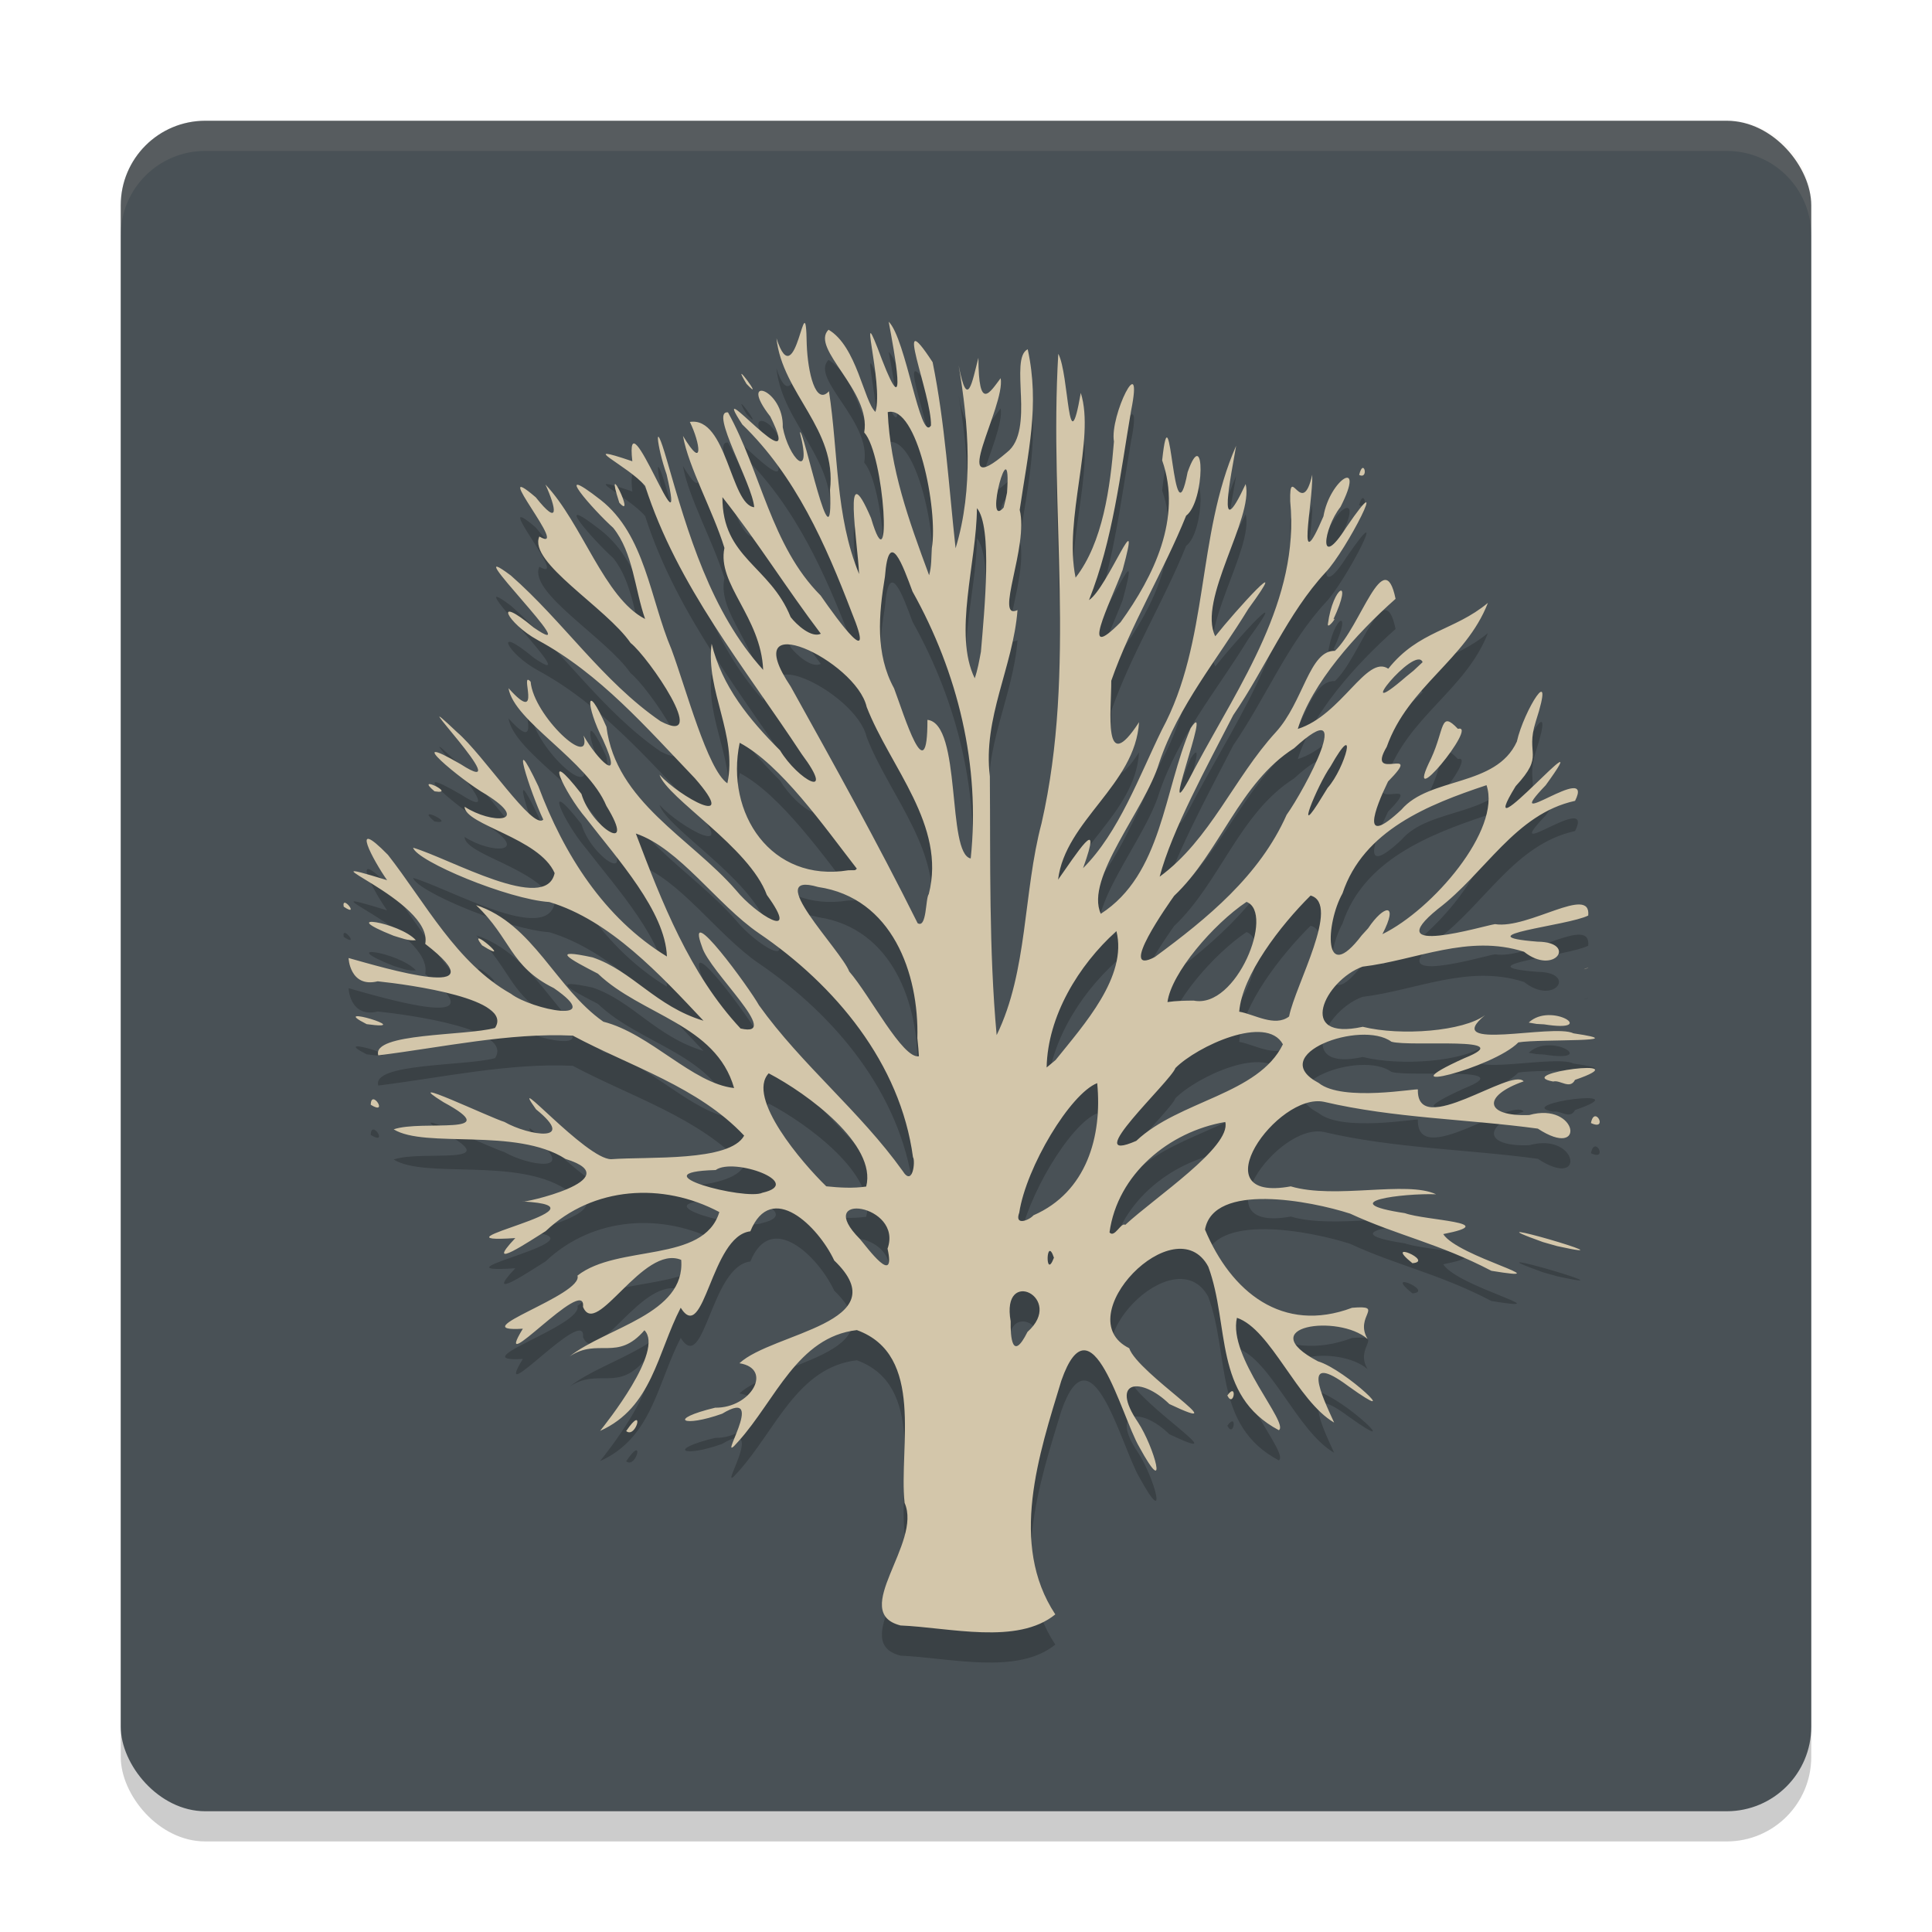 <svg xmlns="http://www.w3.org/2000/svg" width="64" height="64" version="1">
 <rect style="opacity:0.2" width="56" height="56" x="4" y="5" rx="2.8" ry="2.8"/>
 <rect style="fill:#495156" width="56" height="56" x="4" y="4" rx="2.8" ry="2.8"/>
 <path style="opacity:0.1;fill:#d3c6aa" d="M 6.801 4 C 5.25 4 4 5.25 4 6.801 L 4 7.801 C 4 6.25 5.25 5 6.801 5 L 57.199 5 C 58.75 5 60 6.25 60 7.801 L 60 6.801 C 60 5.25 58.75 4 57.199 4 L 6.801 4 z"/>
 <path style="opacity:0.2" d="m 29.819,54.842 c -1.681,-0.439 0.739,-2.73 0.147,-4.056 -0.197,-1.852 0.687,-4.9 -1.581,-5.725 -1.967,0.226 -2.697,2.323 -3.92,3.681 -0.868,0.998 1.04,-1.868 -0.542,-0.911 -1.307,0.467 -1.843,0.189 -0.233,-0.199 1.204,0.014 1.927,-1.295 0.805,-1.473 1.093,-1.015 5.289,-1.339 3.14,-3.404 -0.523,-1.12 -2.084,-2.672 -2.779,-0.966 -1.312,0.152 -1.52,3.782 -2.307,2.532 -0.777,1.502 -0.945,3.306 -2.67,4.079 0.18,-0.229 2.133,-2.658 1.469,-3.333 -0.904,1.047 -1.52,0.237 -2.476,0.863 1.226,-0.965 3.837,-1.398 3.694,-3.195 -1.273,-0.527 -2.816,2.629 -3.253,1.556 0.116,-1.106 -3.082,2.515 -1.993,0.724 -2.071,0.128 2.017,-1.113 1.809,-1.759 1.336,-1.049 4.185,-0.399 4.7,-2.105 -1.874,-0.996 -4.182,-0.853 -5.753,0.632 -0.486,0.3 -2.1,1.389 -1.006,0.23 -3.127,0.206 3.478,-1.035 0.249,-1.213 -0.104,0.082 3.602,-0.732 1.417,-1.408 -1.646,-1.055 -4.646,-0.336 -5.695,-0.981 0.929,-0.328 3.764,0.245 1.651,-0.899 -1.548,-0.963 1.55,0.514 2.017,0.653 0.807,0.461 2.436,0.705 1.048,-0.417 -1.001,-1.402 1.656,1.655 2.488,1.652 1.236,-0.092 3.93,0.092 4.406,-0.781 -1.518,-1.616 -3.76,-2.288 -5.677,-3.313 -2.121,-0.099 -4.291,0.385 -6.443,0.654 -0.222,-0.749 2.89,-0.64 3.867,-0.908 0.632,-0.958 -2.802,-1.431 -3.886,-1.545 -0.932,0.23 -0.973,-0.806 -0.963,-0.771 1.142,0.318 5.091,1.504 2.537,-0.469 0.29,-1.45 -4.464,-3.09 -1.263,-2.11 -0.452,-0.64 -1.281,-2.176 0.028,-0.839 1.244,1.591 2.272,3.591 4.073,4.601 0.689,0.527 3.193,1.034 1.422,-0.187 -1.458,-0.721 -1.412,-1.643 -2.574,-2.748 1.896,0.619 2.637,2.755 4.215,3.861 1.557,0.396 2.943,2.045 4.331,2.198 -0.606,-2.119 -3.072,-2.41 -4.51,-3.788 -0.96,-0.496 -1.613,-0.851 -0.175,-0.54 1.32,0.448 2.09,1.623 3.671,2.098 -1.425,-1.514 -3.093,-3.329 -5.106,-3.932 -1.373,-0.091 -4.39,-1.353 -4.514,-1.8 1.221,0.36 4.405,2.194 4.689,0.841 -0.507,-1.166 -2.965,-1.591 -2.983,-2.198 0.902,0.583 2.231,0.545 0.708,-0.407 -0.833,-0.475 -2.855,-2.173 -0.835,-1.001 2.046,1.321 -2.189,-3.021 -0.122,-1.061 0.88,0.752 2.512,3.258 2.856,2.895 -0.442,-0.919 -1.173,-3.23 -0.163,-1.104 0.842,2.246 2.17,4.365 4.258,5.639 -0.05,-1.489 -1.635,-3.226 -2.67,-4.568 -0.748,-0.871 -1.496,-2.532 -0.161,-0.817 0.315,1.089 1.868,2.091 0.826,0.396 -0.627,-1.51 -3.059,-2.789 -3.242,-3.899 1.168,1.303 0.331,-0.65 0.733,-0.214 0.094,1.129 2.053,2.942 1.753,1.783 0.429,0.766 1.36,1.717 0.646,0.146 -0.572,-1.111 -0.597,-2.046 0.112,-0.435 0.315,2.492 2.785,3.674 4.298,5.418 0.626,0.775 2.179,1.753 1.015,0.15 -0.579,-1.584 -3.3,-3.198 -3.555,-3.982 0.664,0.731 2.682,1.85 1.173,0.12 -1.602,-1.675 -3.148,-3.468 -5.212,-4.582 -1.012,-0.554 -1.51,-1.563 -0.128,-0.413 1.907,1.317 -2.697,-3.177 -0.758,-1.724 1.738,1.521 3.035,3.506 4.959,4.828 1.671,0.881 -0.409,-2.136 -0.992,-2.593 -0.803,-1.169 -3.402,-2.674 -3.023,-3.526 1.08,0.625 -1.743,-2.688 -0.117,-1.298 0.796,1.004 0.679,0.364 0.32,-0.424 1.217,1.285 1.95,3.766 3.301,4.453 -0.345,-0.983 -0.395,-2.198 -1.057,-3.019 -0.662,-0.593 -2.122,-2.255 -0.414,-0.923 1.472,1.155 1.638,3.286 2.343,4.945 0.488,1.315 1.19,3.98 1.853,4.442 0.341,-1.594 -0.726,-3.075 -0.521,-4.625 0.343,1.415 1.254,2.522 2.266,3.533 0.6,0.991 1.881,1.681 0.717,0.123 -1.884,-2.866 -4.123,-5.566 -5.185,-8.882 -0.568,-0.677 -2.372,-1.476 -0.425,-0.818 -0.273,-2.41 1.866,3.555 1.136,0.437 -0.336,-0.954 -0.431,-1.989 5.8e-5,-0.502 0.702,2.441 1.461,5.057 3.198,6.976 -0.074,-1.756 -1.538,-2.842 -1.283,-4.04 -0.377,-1.22 -1.195,-2.683 -1.373,-3.71 0.71,1.19 0.568,0.222 0.227,-0.464 1.225,-0.187 1.351,2.748 2.132,2.826 -0.056,-0.766 -1.494,-3.218 -0.868,-3.142 1.094,1.974 1.426,4.421 3.068,6.066 0.594,0.859 1.851,2.567 1.03,0.56 -0.864,-2.256 -1.86,-4.52 -3.625,-6.226 -1.235,-1.895 2.161,2.211 0.928,-0.263 -1.104,-1.41 0.456,-0.923 0.413,0.357 0.19,1.005 0.994,1.85 0.569,0.172 0.099,-0.246 1.124,4.778 0.996,1.906 0.237,-2.028 -1.576,-3.183 -1.774,-5.027 0.656,2.031 0.965,-2.068 1.003,0.198 0.034,0.933 0.293,2.045 0.736,1.556 0.313,2.022 0.206,4.132 0.999,6.056 -0.044,-1.026 -0.562,-4.079 0.395,-1.854 0.714,2.421 0.452,-2.1 -0.226,-2.836 0.243,-1.377 -1.8,-2.779 -1.183,-3.404 0.938,0.546 1.171,2.378 1.555,2.723 0.29,-0.926 -0.681,-4.145 0.218,-1.728 0.874,2.262 0.402,-0.294 0.221,-1.26 0.572,0.557 1.048,4.016 1.401,3.439 0.027,-1.014 -1.315,-4.195 0.054,-2.098 0.414,2.032 0.536,4.119 0.761,6.165 0.604,-1.986 0.428,-4.134 0.102,-6.058 0.291,1.526 0.446,0.542 0.654,-0.253 0.004,1.816 0.381,1.142 0.737,0.676 0.167,0.931 -1.807,4.184 0.206,2.458 0.952,-0.729 0.06,-3.1 0.69,-3.417 0.405,1.851 0.01,3.427 -0.265,5.321 0.303,1.202 -0.855,3.684 -0.073,3.32 -0.143,1.877 -1.155,3.571 -0.916,5.508 0.022,2.856 -0.033,5.729 0.225,8.572 1.036,-2.121 0.877,-4.72 1.488,-7.02 1.168,-5.115 0.246,-10.375 0.554,-15.55 0.362,0.666 0.315,3.767 0.745,1.295 0.489,1.544 -0.577,4.164 -0.172,6.12 0.905,-1.163 1.147,-2.988 1.271,-4.509 -0.148,-0.849 0.998,-3.153 0.567,-1.018 -0.36,2.109 -0.601,4.276 -1.394,6.271 0.615,-0.396 1.792,-3.485 1.114,-0.998 -0.451,1.184 -1.45,3.131 -0.068,1.731 1.1,-1.524 2.048,-3.458 1.378,-5.362 0.29,-2.717 0.355,2.94 0.843,0.392 0.579,-1.641 0.58,0.972 -0.049,1.441 -0.746,1.851 -1.827,3.595 -2.48,5.468 0.005,0.97 -0.288,3.234 0.92,1.372 -0.125,2.079 -2.444,3.255 -2.682,5.218 0.583,-0.821 1.517,-2.298 0.828,-0.382 1.188,-1.187 1.85,-3.031 2.613,-4.587 1.574,-2.921 1.14,-6.415 2.457,-9.403 -0.161,0.955 -0.678,3.398 0.316,1.266 0.275,1.126 -1.606,3.839 -1.007,5.043 0.652,-0.828 2.613,-2.987 1.095,-0.908 -1.029,1.685 -2.312,3.198 -2.951,5.095 -0.473,1.57 -2.472,3.822 -1.936,5.006 2.035,-1.311 2.082,-4.084 2.977,-6.148 0.828,-1.258 -1.308,4.162 0.163,1.28 1.464,-2.741 3.455,-5.529 3.135,-8.797 -0.031,-1.302 0.392,0.618 0.73,-0.882 0.024,0.996 -0.556,3.54 0.371,1.38 0.207,-1.22 1.421,-1.991 0.564,-0.31 -0.572,0.72 -0.746,2.148 0.192,0.676 1.554,-2.272 0.005,0.768 -0.687,1.492 -1.252,1.348 -1.99,3.175 -3.057,4.727 -0.865,1.689 -2.033,3.82 -2.438,5.352 1.67,-1.221 2.462,-3.272 3.844,-4.782 0.924,-1.01 1.112,-2.723 1.962,-2.698 0.848,-0.791 1.628,-3.58 2.009,-1.724 -1.307,1.158 -2.78,2.8 -3.239,4.31 1.458,-0.463 2.28,-2.472 2.998,-1.995 1.006,-1.265 2.18,-1.25 3.299,-2.18 -0.728,1.882 -2.642,2.762 -3.351,4.768 -0.728,1.229 1.284,-0.113 0.043,1.149 -0.449,0.924 -0.929,2.217 0.443,0.933 0.938,-1.098 3.133,-0.742 3.825,-2.256 0.226,-1.025 1.302,-2.759 0.626,-0.664 -0.361,1.136 0.321,1.073 -0.666,2.142 -1.562,2.549 2.91,-2.674 0.996,-0.033 -1.621,1.694 1.652,-0.843 0.972,0.518 -1.987,0.434 -2.975,2.395 -4.545,3.582 -2.003,1.625 1.521,0.553 1.893,0.502 1.103,0.178 3.19,-1.317 3.088,-0.285 -0.666,0.34 -4.199,0.667 -1.678,0.866 1.325,0.012 0.569,1.142 -0.448,0.335 -1.851,-0.597 -3.578,0.281 -5.351,0.493 -1.247,0.45 -2.22,2.479 0.008,1.992 1.257,0.312 3.339,0.151 4.052,-0.387 -1.492,1.233 2.248,0.267 2.93,0.604 2.11,0.311 -1.091,0.178 -1.827,0.299 -0.829,0.855 -4.585,1.788 -1.787,0.522 1.866,-0.743 -1.784,-0.361 -2.419,-0.544 -1.002,-0.735 -4.191,0.427 -2.406,1.368 0.79,0.637 3.305,0.159 3.283,0.216 -0.043,1.653 3.092,-0.747 3.504,-0.271 -1.386,0.485 -1.295,1.171 0.185,1.116 1.616,-0.452 1.9,1.508 0.284,0.45 -2.351,-0.32 -4.754,-0.342 -7.084,-0.888 -1.539,-0.322 -4.157,3.361 -1.1,2.801 1.472,0.437 3.842,-0.199 4.812,0.262 -1.067,-0.04 -3.478,0.254 -1.029,0.626 0.663,0.243 3.258,0.302 1.268,0.693 0.472,0.748 4.026,1.613 1.595,1.216 -1.723,-0.903 -3.128,-1.175 -4.678,-1.894 -1.314,-0.424 -4.527,-1.045 -4.809,0.529 0.862,2.06 2.563,3.456 4.873,2.59 1.119,-0.094 0.06,0.275 0.513,1.034 -0.963,-0.84 -3.858,-0.43 -1.643,0.74 0.922,0.274 2.935,2.207 1.018,0.831 -1.613,-1.203 -0.89,0.312 -0.483,1.198 -1.228,-0.713 -2.093,-3.09 -3.22,-3.471 -0.304,1.298 1.744,3.497 1.388,3.723 -2.178,-1.153 -1.618,-3.463 -2.337,-5.419 -1.091,-2.014 -4.678,1.689 -2.62,2.703 0.281,0.836 3.681,2.96 1.331,1.85 -0.935,-0.913 -1.989,-0.797 -1.043,0.599 0.54,0.813 1.044,2.651 0.044,0.82 -0.595,-1.019 -1.581,-5.045 -2.579,-2.197 -0.742,2.439 -1.742,5.413 -0.201,7.746 -1.257,1.021 -3.493,0.435 -5.137,0.366 z m 4.218,-9.721 c 1.261,-1.125 -0.888,-2.189 -0.557,-0.35 -0.011,0.485 0.045,1.375 0.557,0.35 z m -4.636,-2.758 c 0.528,-1.477 -2.502,-1.916 -0.915,-0.319 0.261,0.309 1.198,1.591 0.915,0.319 z m 5.512,0.3 c -0.26,-0.779 -0.297,0.788 -2.44e-4,-1.4e-5 z m 2.362,-1.087 c 0.997,-0.923 3.516,-2.58 3.314,-3.409 -1.872,0.318 -3.573,1.738 -3.835,3.658 0.167,0.2 0.383,-0.351 0.522,-0.249 z m -3.037,-0.319 c 1.754,-0.766 2.281,-2.612 2.108,-4.377 -0.891,0.35 -2.35,2.778 -2.582,4.29 -0.168,0.454 0.331,0.253 0.474,0.086 z M 25.257,40.511 c 1.414,-0.324 -0.952,-1.184 -1.55,-0.752 -2.651,0.073 1.002,1.017 1.55,0.752 z m 3.437,-0.206 c 0.357,-1.383 -1.94,-3.076 -3.23,-3.75 -0.749,0.806 1.117,2.979 1.907,3.743 0.438,0.045 0.885,0.072 1.323,0.008 z m 1.55,-0.97 c -0.417,-3.111 -2.576,-5.701 -5.107,-7.422 -1.397,-0.958 -2.627,-2.812 -4.074,-3.301 0.86,2.27 1.79,4.66 3.469,6.458 1.425,0.331 -1.039,-1.888 -1.275,-2.702 -0.605,-1.625 1.585,1.384 1.886,1.934 1.41,1.971 3.343,3.509 4.757,5.485 0.342,0.55 0.428,-0.344 0.344,-0.452 z m 7.396,-0.542 c 1.423,-1.343 4.043,-1.53 4.858,-3.199 -0.547,-1.002 -2.843,0.064 -3.561,0.786 -0.158,0.449 -3.222,3.252 -1.297,2.413 z M 34.968,36.115 c 0.94,-1.173 2.389,-2.765 2.015,-4.272 -1.266,1.144 -2.278,2.822 -2.312,4.519 l 0.297,-0.247 z m -4.579,-0.715 c 0.058,-2.165 -0.841,-4.657 -3.287,-5.017 -1.883,-0.55 0.755,2.079 1.03,2.8 0.688,0.791 1.768,2.904 2.308,2.807 l -0.019,-0.269 -0.031,-0.321 z m 12.313,-0.727 c 0.207,-1.046 1.724,-3.724 0.713,-4.007 -1.002,0.993 -2.265,2.63 -2.365,3.847 0.5,0.085 1.179,0.52 1.652,0.16 z m -3.159,-0.527 c 1.421,0.287 2.692,-2.915 1.749,-3.27 -1.103,0.739 -2.491,2.359 -2.618,3.319 0.288,-0.044 0.579,-0.046 0.869,-0.049 z M 38.256,32.702 c 1.735,-1.276 3.47,-2.695 4.365,-4.71 0.591,-0.823 2.363,-4.141 0.248,-2.206 -1.814,1.148 -2.449,3.444 -3.975,4.891 -0.158,0.224 -1.916,2.698 -0.637,2.025 z m 7.067,-0.954 c 0.519,-0.774 1.025,-0.875 0.471,0.197 1.66,-0.808 3.947,-3.46 3.449,-4.935 -1.926,0.641 -4.078,1.494 -4.771,3.585 -0.554,0.989 -0.659,3.094 0.637,1.389 l 0.214,-0.235 z M 30.767,30.617 c 0.585,-2.276 -1.279,-4.199 -2.057,-6.197 -0.348,-1.54 -4.355,-3.425 -2.515,-0.674 1.441,2.591 2.881,5.182 4.203,7.837 0.307,0.18 0.256,-0.817 0.369,-0.966 z m -2.382,-0.839 c -1.101,-1.42 -2.517,-3.445 -3.882,-4.172 -0.487,2.338 1.044,4.641 3.601,4.223 l 0.221,-0.003 0.059,-0.048 z m 3.771,-0.34 c 0.326,-3.079 -0.425,-6.156 -1.928,-8.844 -0.309,-0.832 -0.785,-2.172 -0.913,-0.492 -0.207,1.25 -0.325,2.554 0.302,3.7 0.33,0.874 1.114,3.473 1.105,1.044 1.146,0.123 0.632,4.434 1.435,4.592 z m 11.823,-2.338 c 0.59,-0.664 1.038,-2.377 0.095,-0.708 -0.429,0.603 -1.269,2.645 -0.258,0.971 l 0.163,-0.263 z m 3.147,-4.165 c -0.237,-0.608 -2.455,2.136 -0.541,0.476 l 0.238,-0.193 0.303,-0.283 z M 32.494,22.593 c 0.119,-1.396 0.387,-4.142 -0.132,-4.76 -0.01,1.803 -0.789,4.168 -0.073,5.636 0.099,-0.284 0.149,-0.581 0.205,-0.876 z M 27.191,21.993 c -1.124,-1.48 -2.108,-3.068 -3.26,-4.525 -0.008,2.02 1.573,2.265 2.26,3.974 0.191,0.248 0.688,0.703 1,0.551 z m 3.677,-2.833 c 0.215,-1.288 -0.489,-4.751 -1.461,-4.508 0.084,1.879 0.684,3.551 1.371,5.404 0.085,-0.291 0.07,-0.597 0.09,-0.896 z m 2.491,-1.836 c 0.162,-2.278 -0.791,1.266 -0.113,0.491 l 0.054,-0.217 0.059,-0.275 z M 20.743,48.406 c 0.634,-0.938 0.332,0.273 0,0 z m 19.914,-1.179 c 0.343,-0.479 0.216,0.441 0,0 z m 6.131,-4.382 c -1.012,-0.812 0.749,-0.057 0,0 z m 4.323,-0.7 c -2.891,-1.036 3.316,0.759 0.473,0.134 l -0.231,-0.065 -0.242,-0.069 z M 52.702,38.202 c 0.121,-0.623 0.589,0.279 0,0 z M 12.281,37.597 c 0.013,-0.554 0.613,0.377 0,0 z M 51.45,36.827 c -1.411,-0.26 2.997,-0.835 0.724,-0.055 -0.167,0.332 -0.494,-0.01 -0.724,0.055 z M 12.146,34.926 c -1.379,-0.698 1.745,0.242 0,0 z m 38.495,-0.052 c 0.742,-0.704 2.346,0.35 0.509,0.059 l -0.248,-0.014 -0.261,-0.045 z M 52.465,33.11 c 0.288,-0.085 0.089,-0.048 0,0 z M 15.967,32.314 c -0.584,-0.767 1.148,0.723 0,0 z m -2.928,-0.316 c -1.974,-0.784 0.191,-0.452 0.737,0.146 -0.254,0.032 -0.5,-0.08 -0.737,-0.146 z m -1.653,-0.963 c -0.079,-0.433 0.561,0.378 0,0 z m 3.008,-3.822 c -0.708,-0.596 0.779,0.127 0,0 z M 47.407,26.125 c 0.454,-0.983 0.295,-1.607 0.889,-0.98 0.714,-0.202 -1.898,3.001 -0.889,0.98 z m -3.418,-4.458 c 0.167,-1.266 0.861,-1.602 0.181,-0.151 0.151,-0.113 -0.214,0.362 -0.181,0.151 z M 20.515,17.652 c -0.54,-1.668 0.58,0.643 0,0 z m 24.509,-0.92 c 0.146,-0.596 0.334,0.165 -4e-6,-2e-5 z M 24.729,13.716 c -0.613,-1.024 0.683,0.724 0,0 z"/>
 <path style="fill:#d3c6aa" d="m 29.819,53.842 c -1.681,-0.439 0.739,-2.73 0.147,-4.056 -0.197,-1.852 0.687,-4.9 -1.581,-5.725 -1.967,0.226 -2.697,2.323 -3.92,3.681 -0.868,0.998 1.04,-1.868 -0.542,-0.911 -1.307,0.467 -1.843,0.189 -0.233,-0.199 1.204,0.014 1.927,-1.295 0.805,-1.473 1.093,-1.015 5.289,-1.339 3.14,-3.404 -0.523,-1.12 -2.084,-2.672 -2.779,-0.966 -1.312,0.152 -1.52,3.782 -2.307,2.532 -0.777,1.502 -0.945,3.306 -2.67,4.079 0.18,-0.229 2.133,-2.658 1.469,-3.333 -0.904,1.047 -1.52,0.237 -2.476,0.863 1.226,-0.965 3.837,-1.398 3.694,-3.195 -1.273,-0.527 -2.816,2.629 -3.253,1.556 0.116,-1.106 -3.082,2.515 -1.993,0.724 -2.071,0.128 2.017,-1.113 1.809,-1.759 1.336,-1.049 4.185,-0.399 4.7,-2.105 -1.874,-0.996 -4.182,-0.853 -5.753,0.632 -0.486,0.3 -2.1,1.389 -1.006,0.23 -3.127,0.206 3.478,-1.035 0.249,-1.213 -0.104,0.082 3.602,-0.732 1.417,-1.408 -1.646,-1.055 -4.646,-0.336 -5.695,-0.981 0.929,-0.328 3.764,0.245 1.651,-0.899 -1.548,-0.963 1.55,0.514 2.017,0.653 0.807,0.461 2.436,0.705 1.048,-0.417 -1.001,-1.402 1.656,1.655 2.488,1.652 1.236,-0.092 3.93,0.092 4.406,-0.781 -1.518,-1.616 -3.76,-2.288 -5.677,-3.313 -2.121,-0.099 -4.291,0.385 -6.443,0.654 -0.222,-0.749 2.89,-0.64 3.867,-0.908 0.632,-0.958 -2.802,-1.431 -3.886,-1.545 -0.932,0.23 -0.973,-0.806 -0.963,-0.771 1.142,0.318 5.091,1.504 2.537,-0.469 0.29,-1.45 -4.464,-3.09 -1.263,-2.11 -0.452,-0.64 -1.281,-2.176 0.028,-0.839 1.244,1.591 2.272,3.591 4.073,4.601 0.689,0.527 3.193,1.034 1.422,-0.187 -1.458,-0.721 -1.412,-1.643 -2.574,-2.748 1.896,0.619 2.637,2.755 4.215,3.861 1.557,0.396 2.943,2.045 4.331,2.198 -0.606,-2.119 -3.072,-2.41 -4.51,-3.788 -0.96,-0.496 -1.613,-0.851 -0.175,-0.54 1.32,0.448 2.09,1.623 3.671,2.098 -1.425,-1.514 -3.093,-3.329 -5.106,-3.932 -1.373,-0.091 -4.39,-1.353 -4.514,-1.8 1.221,0.36 4.405,2.194 4.689,0.841 -0.507,-1.166 -2.965,-1.591 -2.983,-2.198 0.902,0.583 2.231,0.545 0.708,-0.407 -0.833,-0.475 -2.855,-2.173 -0.835,-1.001 2.046,1.321 -2.189,-3.021 -0.122,-1.061 0.88,0.752 2.512,3.258 2.856,2.895 -0.442,-0.919 -1.173,-3.23 -0.163,-1.104 0.842,2.246 2.17,4.365 4.258,5.639 -0.05,-1.489 -1.635,-3.226 -2.67,-4.568 -0.748,-0.871 -1.496,-2.532 -0.161,-0.817 0.315,1.089 1.868,2.091 0.826,0.396 -0.627,-1.51 -3.059,-2.789 -3.242,-3.899 1.168,1.303 0.331,-0.65 0.733,-0.214 0.094,1.129 2.053,2.942 1.753,1.783 0.429,0.766 1.36,1.717 0.646,0.146 -0.572,-1.111 -0.597,-2.046 0.112,-0.435 0.315,2.492 2.785,3.674 4.298,5.418 0.626,0.775 2.179,1.753 1.015,0.15 -0.579,-1.584 -3.3,-3.198 -3.555,-3.982 0.664,0.731 2.682,1.85 1.173,0.12 -1.602,-1.675 -3.148,-3.468 -5.212,-4.582 -1.012,-0.554 -1.51,-1.563 -0.128,-0.413 1.907,1.317 -2.697,-3.177 -0.758,-1.724 1.738,1.521 3.035,3.506 4.959,4.828 1.671,0.881 -0.409,-2.136 -0.992,-2.593 -0.803,-1.169 -3.402,-2.674 -3.023,-3.526 1.08,0.625 -1.743,-2.688 -0.117,-1.298 0.796,1.004 0.679,0.364 0.32,-0.424 1.217,1.285 1.95,3.766 3.301,4.453 -0.345,-0.983 -0.395,-2.198 -1.057,-3.019 -0.662,-0.593 -2.122,-2.255 -0.414,-0.923 1.472,1.155 1.638,3.286 2.343,4.945 0.488,1.315 1.19,3.98 1.853,4.442 0.341,-1.594 -0.726,-3.075 -0.521,-4.625 0.343,1.415 1.254,2.522 2.266,3.533 0.6,0.991 1.881,1.681 0.717,0.123 -1.884,-2.866 -4.123,-5.566 -5.185,-8.882 -0.568,-0.677 -2.372,-1.476 -0.425,-0.818 -0.273,-2.41 1.866,3.555 1.136,0.437 -0.336,-0.954 -0.431,-1.989 5.8e-5,-0.502 0.702,2.441 1.461,5.057 3.198,6.976 -0.074,-1.756 -1.538,-2.842 -1.283,-4.04 -0.377,-1.22 -1.195,-2.683 -1.373,-3.71 0.71,1.19 0.568,0.222 0.227,-0.464 1.225,-0.187 1.351,2.748 2.132,2.826 -0.056,-0.766 -1.494,-3.218 -0.868,-3.142 1.094,1.974 1.426,4.421 3.068,6.066 0.594,0.859 1.851,2.567 1.03,0.56 -0.864,-2.256 -1.86,-4.52 -3.625,-6.226 -1.235,-1.895 2.161,2.211 0.928,-0.263 -1.104,-1.41 0.456,-0.923 0.413,0.357 0.19,1.005 0.994,1.85 0.569,0.172 0.099,-0.246 1.124,4.778 0.996,1.906 0.237,-2.028 -1.576,-3.183 -1.774,-5.027 0.656,2.031 0.965,-2.068 1.003,0.198 0.034,0.933 0.293,2.045 0.736,1.556 0.313,2.022 0.206,4.132 0.999,6.056 -0.044,-1.026 -0.562,-4.079 0.395,-1.854 0.714,2.421 0.452,-2.1 -0.226,-2.836 0.243,-1.377 -1.8,-2.779 -1.183,-3.404 0.938,0.546 1.171,2.378 1.555,2.723 0.29,-0.926 -0.681,-4.145 0.218,-1.728 0.874,2.262 0.402,-0.294 0.221,-1.26 0.572,0.557 1.048,4.016 1.401,3.439 0.027,-1.014 -1.315,-4.195 0.054,-2.098 0.414,2.032 0.536,4.119 0.761,6.165 0.604,-1.986 0.428,-4.134 0.102,-6.058 0.291,1.526 0.446,0.542 0.654,-0.253 0.004,1.816 0.381,1.142 0.737,0.676 0.167,0.931 -1.807,4.184 0.206,2.458 0.952,-0.729 0.06,-3.1 0.69,-3.417 0.405,1.851 0.01,3.427 -0.265,5.321 0.303,1.202 -0.855,3.684 -0.073,3.32 -0.143,1.877 -1.155,3.571 -0.916,5.508 0.022,2.856 -0.033,5.729 0.225,8.572 1.036,-2.121 0.877,-4.72 1.488,-7.02 1.168,-5.115 0.246,-10.375 0.554,-15.55 0.362,0.666 0.315,3.767 0.745,1.295 0.489,1.544 -0.577,4.164 -0.172,6.12 0.905,-1.163 1.147,-2.988 1.271,-4.509 -0.148,-0.849 0.998,-3.153 0.567,-1.018 -0.36,2.109 -0.601,4.276 -1.394,6.271 0.615,-0.396 1.792,-3.485 1.114,-0.998 -0.451,1.184 -1.45,3.131 -0.068,1.731 1.1,-1.524 2.048,-3.458 1.378,-5.362 0.29,-2.717 0.355,2.94 0.843,0.392 0.579,-1.641 0.58,0.972 -0.049,1.441 -0.746,1.851 -1.827,3.595 -2.48,5.468 0.005,0.97 -0.288,3.234 0.92,1.372 -0.125,2.079 -2.444,3.255 -2.682,5.218 0.583,-0.821 1.517,-2.298 0.828,-0.382 1.188,-1.187 1.85,-3.031 2.613,-4.587 1.574,-2.921 1.14,-6.415 2.457,-9.403 -0.161,0.955 -0.678,3.398 0.316,1.266 0.275,1.126 -1.606,3.839 -1.007,5.043 0.652,-0.828 2.613,-2.987 1.095,-0.908 -1.029,1.685 -2.312,3.198 -2.951,5.095 -0.473,1.57 -2.472,3.822 -1.936,5.006 2.035,-1.311 2.082,-4.084 2.977,-6.148 0.828,-1.258 -1.308,4.162 0.163,1.28 1.464,-2.741 3.455,-5.529 3.135,-8.797 -0.031,-1.302 0.392,0.618 0.73,-0.882 0.024,0.996 -0.556,3.54 0.371,1.38 0.207,-1.22 1.421,-1.991 0.564,-0.31 -0.572,0.72 -0.746,2.148 0.192,0.676 1.554,-2.272 0.005,0.768 -0.687,1.492 -1.252,1.348 -1.99,3.175 -3.057,4.727 -0.865,1.689 -2.033,3.82 -2.438,5.352 1.67,-1.221 2.462,-3.272 3.844,-4.782 0.924,-1.01 1.112,-2.723 1.962,-2.698 0.848,-0.791 1.628,-3.58 2.009,-1.724 -1.307,1.158 -2.78,2.8 -3.239,4.31 1.458,-0.463 2.28,-2.472 2.998,-1.995 1.006,-1.265 2.18,-1.25 3.299,-2.18 -0.728,1.882 -2.642,2.762 -3.351,4.768 -0.728,1.229 1.284,-0.113 0.043,1.149 -0.449,0.924 -0.929,2.217 0.443,0.933 0.938,-1.098 3.133,-0.742 3.825,-2.256 0.226,-1.025 1.302,-2.759 0.626,-0.664 -0.361,1.136 0.321,1.073 -0.666,2.142 -1.562,2.549 2.91,-2.674 0.996,-0.033 -1.621,1.694 1.652,-0.843 0.972,0.518 -1.987,0.434 -2.975,2.395 -4.545,3.582 -2.003,1.625 1.521,0.553 1.893,0.502 1.103,0.178 3.19,-1.317 3.088,-0.285 -0.666,0.34 -4.199,0.667 -1.678,0.866 1.325,0.012 0.569,1.142 -0.448,0.335 -1.851,-0.597 -3.578,0.281 -5.351,0.493 -1.247,0.45 -2.22,2.479 0.008,1.992 1.257,0.312 3.339,0.151 4.052,-0.387 -1.492,1.233 2.248,0.267 2.93,0.604 2.11,0.311 -1.091,0.178 -1.827,0.299 -0.829,0.855 -4.585,1.788 -1.787,0.522 1.866,-0.743 -1.784,-0.361 -2.419,-0.544 -1.002,-0.735 -4.191,0.427 -2.406,1.368 0.79,0.637 3.305,0.159 3.283,0.216 -0.043,1.653 3.092,-0.747 3.504,-0.271 -1.386,0.485 -1.295,1.171 0.185,1.116 1.616,-0.452 1.9,1.508 0.284,0.45 -2.351,-0.32 -4.754,-0.342 -7.084,-0.888 -1.539,-0.322 -4.157,3.361 -1.1,2.801 1.472,0.437 3.842,-0.199 4.812,0.262 -1.067,-0.04 -3.478,0.254 -1.029,0.626 0.663,0.243 3.258,0.302 1.268,0.693 0.472,0.748 4.026,1.613 1.595,1.216 -1.723,-0.903 -3.128,-1.175 -4.678,-1.894 -1.314,-0.424 -4.527,-1.045 -4.809,0.529 0.862,2.06 2.563,3.456 4.873,2.59 1.119,-0.094 0.06,0.275 0.513,1.034 -0.963,-0.84 -3.858,-0.43 -1.643,0.74 0.922,0.274 2.935,2.207 1.018,0.831 -1.613,-1.203 -0.89,0.312 -0.483,1.198 -1.228,-0.713 -2.093,-3.09 -3.22,-3.471 -0.304,1.298 1.744,3.497 1.388,3.723 -2.178,-1.153 -1.618,-3.463 -2.337,-5.419 -1.091,-2.014 -4.678,1.689 -2.62,2.703 0.281,0.836 3.681,2.96 1.331,1.85 -0.935,-0.913 -1.989,-0.797 -1.043,0.599 0.54,0.813 1.044,2.651 0.044,0.82 -0.595,-1.019 -1.581,-5.045 -2.579,-2.197 -0.742,2.439 -1.742,5.413 -0.201,7.746 -1.257,1.021 -3.493,0.435 -5.137,0.366 z m 4.218,-9.721 c 1.261,-1.125 -0.888,-2.189 -0.557,-0.35 -0.011,0.485 0.045,1.375 0.557,0.35 z m -4.636,-2.758 c 0.528,-1.477 -2.502,-1.916 -0.915,-0.319 0.261,0.309 1.198,1.591 0.915,0.319 z m 5.512,0.3 c -0.26,-0.779 -0.297,0.788 -2.44e-4,-1.4e-5 z m 2.362,-1.087 c 0.997,-0.923 3.516,-2.58 3.314,-3.409 -1.872,0.318 -3.573,1.738 -3.835,3.658 0.167,0.2 0.383,-0.351 0.522,-0.249 z m -3.037,-0.319 c 1.754,-0.766 2.281,-2.612 2.108,-4.377 -0.891,0.35 -2.35,2.778 -2.582,4.29 -0.168,0.454 0.331,0.253 0.474,0.086 z M 25.257,39.511 c 1.414,-0.324 -0.952,-1.184 -1.55,-0.752 -2.651,0.073 1.002,1.017 1.55,0.752 z m 3.437,-0.206 c 0.357,-1.383 -1.94,-3.076 -3.23,-3.75 -0.749,0.806 1.117,2.979 1.907,3.743 0.438,0.045 0.885,0.072 1.323,0.008 z m 1.55,-0.97 c -0.417,-3.111 -2.576,-5.701 -5.107,-7.422 -1.397,-0.958 -2.627,-2.812 -4.074,-3.301 0.86,2.27 1.79,4.66 3.469,6.458 1.425,0.331 -1.039,-1.888 -1.275,-2.702 -0.605,-1.625 1.585,1.384 1.886,1.934 1.41,1.971 3.343,3.509 4.757,5.485 0.342,0.55 0.428,-0.344 0.344,-0.452 z m 7.396,-0.542 c 1.423,-1.343 4.043,-1.53 4.858,-3.199 -0.547,-1.002 -2.843,0.064 -3.561,0.786 -0.158,0.449 -3.222,3.252 -1.297,2.413 z M 34.968,35.115 c 0.94,-1.173 2.389,-2.765 2.015,-4.272 -1.266,1.144 -2.278,2.822 -2.312,4.519 l 0.297,-0.247 z m -4.579,-0.715 c 0.058,-2.165 -0.841,-4.657 -3.287,-5.017 -1.883,-0.55 0.755,2.079 1.03,2.8 0.688,0.791 1.768,2.904 2.308,2.807 l -0.019,-0.269 -0.031,-0.321 z m 12.313,-0.727 c 0.207,-1.046 1.724,-3.724 0.713,-4.007 -1.002,0.993 -2.265,2.63 -2.365,3.847 0.5,0.085 1.179,0.52 1.652,0.16 z m -3.159,-0.527 c 1.421,0.287 2.692,-2.915 1.749,-3.27 -1.103,0.739 -2.491,2.359 -2.618,3.319 0.288,-0.044 0.579,-0.046 0.869,-0.049 z M 38.256,31.702 c 1.735,-1.276 3.47,-2.695 4.365,-4.71 0.591,-0.823 2.363,-4.141 0.248,-2.206 -1.814,1.148 -2.449,3.444 -3.975,4.891 -0.158,0.224 -1.916,2.698 -0.637,2.025 z m 7.067,-0.954 c 0.519,-0.774 1.025,-0.875 0.471,0.197 1.66,-0.808 3.947,-3.46 3.449,-4.935 -1.926,0.641 -4.078,1.494 -4.771,3.585 -0.554,0.989 -0.659,3.094 0.637,1.389 l 0.214,-0.235 z M 30.767,29.617 c 0.585,-2.276 -1.279,-4.199 -2.057,-6.197 -0.348,-1.54 -4.355,-3.425 -2.515,-0.674 1.441,2.591 2.881,5.182 4.203,7.837 0.307,0.18 0.256,-0.817 0.369,-0.966 z m -2.382,-0.839 c -1.101,-1.42 -2.517,-3.445 -3.882,-4.172 -0.487,2.338 1.044,4.641 3.601,4.223 l 0.221,-0.003 0.059,-0.048 z m 3.771,-0.34 c 0.326,-3.079 -0.425,-6.156 -1.928,-8.844 -0.309,-0.832 -0.785,-2.172 -0.913,-0.492 -0.207,1.25 -0.325,2.554 0.302,3.7 0.33,0.874 1.114,3.473 1.105,1.044 1.146,0.123 0.632,4.434 1.435,4.592 z m 11.823,-2.338 c 0.59,-0.664 1.038,-2.377 0.095,-0.708 -0.429,0.603 -1.269,2.645 -0.258,0.971 l 0.163,-0.263 z m 3.147,-4.165 c -0.237,-0.608 -2.455,2.136 -0.541,0.476 l 0.238,-0.193 0.303,-0.283 z M 32.494,21.593 c 0.119,-1.396 0.387,-4.142 -0.132,-4.76 -0.01,1.803 -0.789,4.168 -0.073,5.636 0.099,-0.284 0.149,-0.581 0.205,-0.876 z M 27.191,20.993 c -1.124,-1.48 -2.108,-3.068 -3.26,-4.525 -0.008,2.02 1.573,2.265 2.26,3.974 0.191,0.248 0.688,0.703 1,0.551 z m 3.677,-2.833 c 0.215,-1.288 -0.489,-4.751 -1.461,-4.508 0.084,1.879 0.684,3.551 1.371,5.404 0.085,-0.291 0.07,-0.597 0.09,-0.896 z m 2.491,-1.836 c 0.162,-2.278 -0.791,1.266 -0.113,0.491 l 0.054,-0.217 0.059,-0.275 z M 20.743,47.406 c 0.634,-0.938 0.332,0.273 0,0 z m 19.914,-1.179 c 0.343,-0.479 0.216,0.441 0,0 z m 6.131,-4.382 c -1.012,-0.812 0.749,-0.057 0,0 z m 4.323,-0.7 c -2.891,-1.036 3.316,0.759 0.473,0.134 l -0.231,-0.065 -0.242,-0.069 z M 52.702,37.202 c 0.121,-0.623 0.589,0.279 0,0 z M 12.281,36.597 c 0.013,-0.554 0.613,0.377 0,0 z M 51.45,35.827 c -1.411,-0.26 2.997,-0.835 0.724,-0.055 -0.167,0.332 -0.494,-0.01 -0.724,0.055 z M 12.146,33.926 c -1.379,-0.698 1.745,0.242 0,0 z m 38.495,-0.052 c 0.742,-0.704 2.346,0.35 0.509,0.059 l -0.248,-0.014 -0.261,-0.045 z M 52.465,32.11 c 0.288,-0.085 0.089,-0.048 0,0 z M 15.967,31.314 c -0.584,-0.767 1.148,0.723 0,0 z m -2.928,-0.316 c -1.974,-0.784 0.191,-0.452 0.737,0.146 -0.254,0.032 -0.5,-0.08 -0.737,-0.146 z m -1.653,-0.963 c -0.079,-0.433 0.561,0.378 0,0 z m 3.008,-3.822 c -0.708,-0.596 0.779,0.127 0,0 z M 47.407,25.125 c 0.454,-0.983 0.295,-1.607 0.889,-0.98 0.714,-0.202 -1.898,3.001 -0.889,0.98 z m -3.418,-4.458 c 0.167,-1.266 0.861,-1.602 0.181,-0.151 0.151,-0.113 -0.214,0.362 -0.181,0.151 z M 20.515,16.652 c -0.54,-1.668 0.58,0.643 0,0 z m 24.509,-0.92 c 0.146,-0.596 0.334,0.165 -4e-6,-2e-5 z M 24.729,12.716 c -0.613,-1.024 0.683,0.724 0,0 z"/>
</svg>
